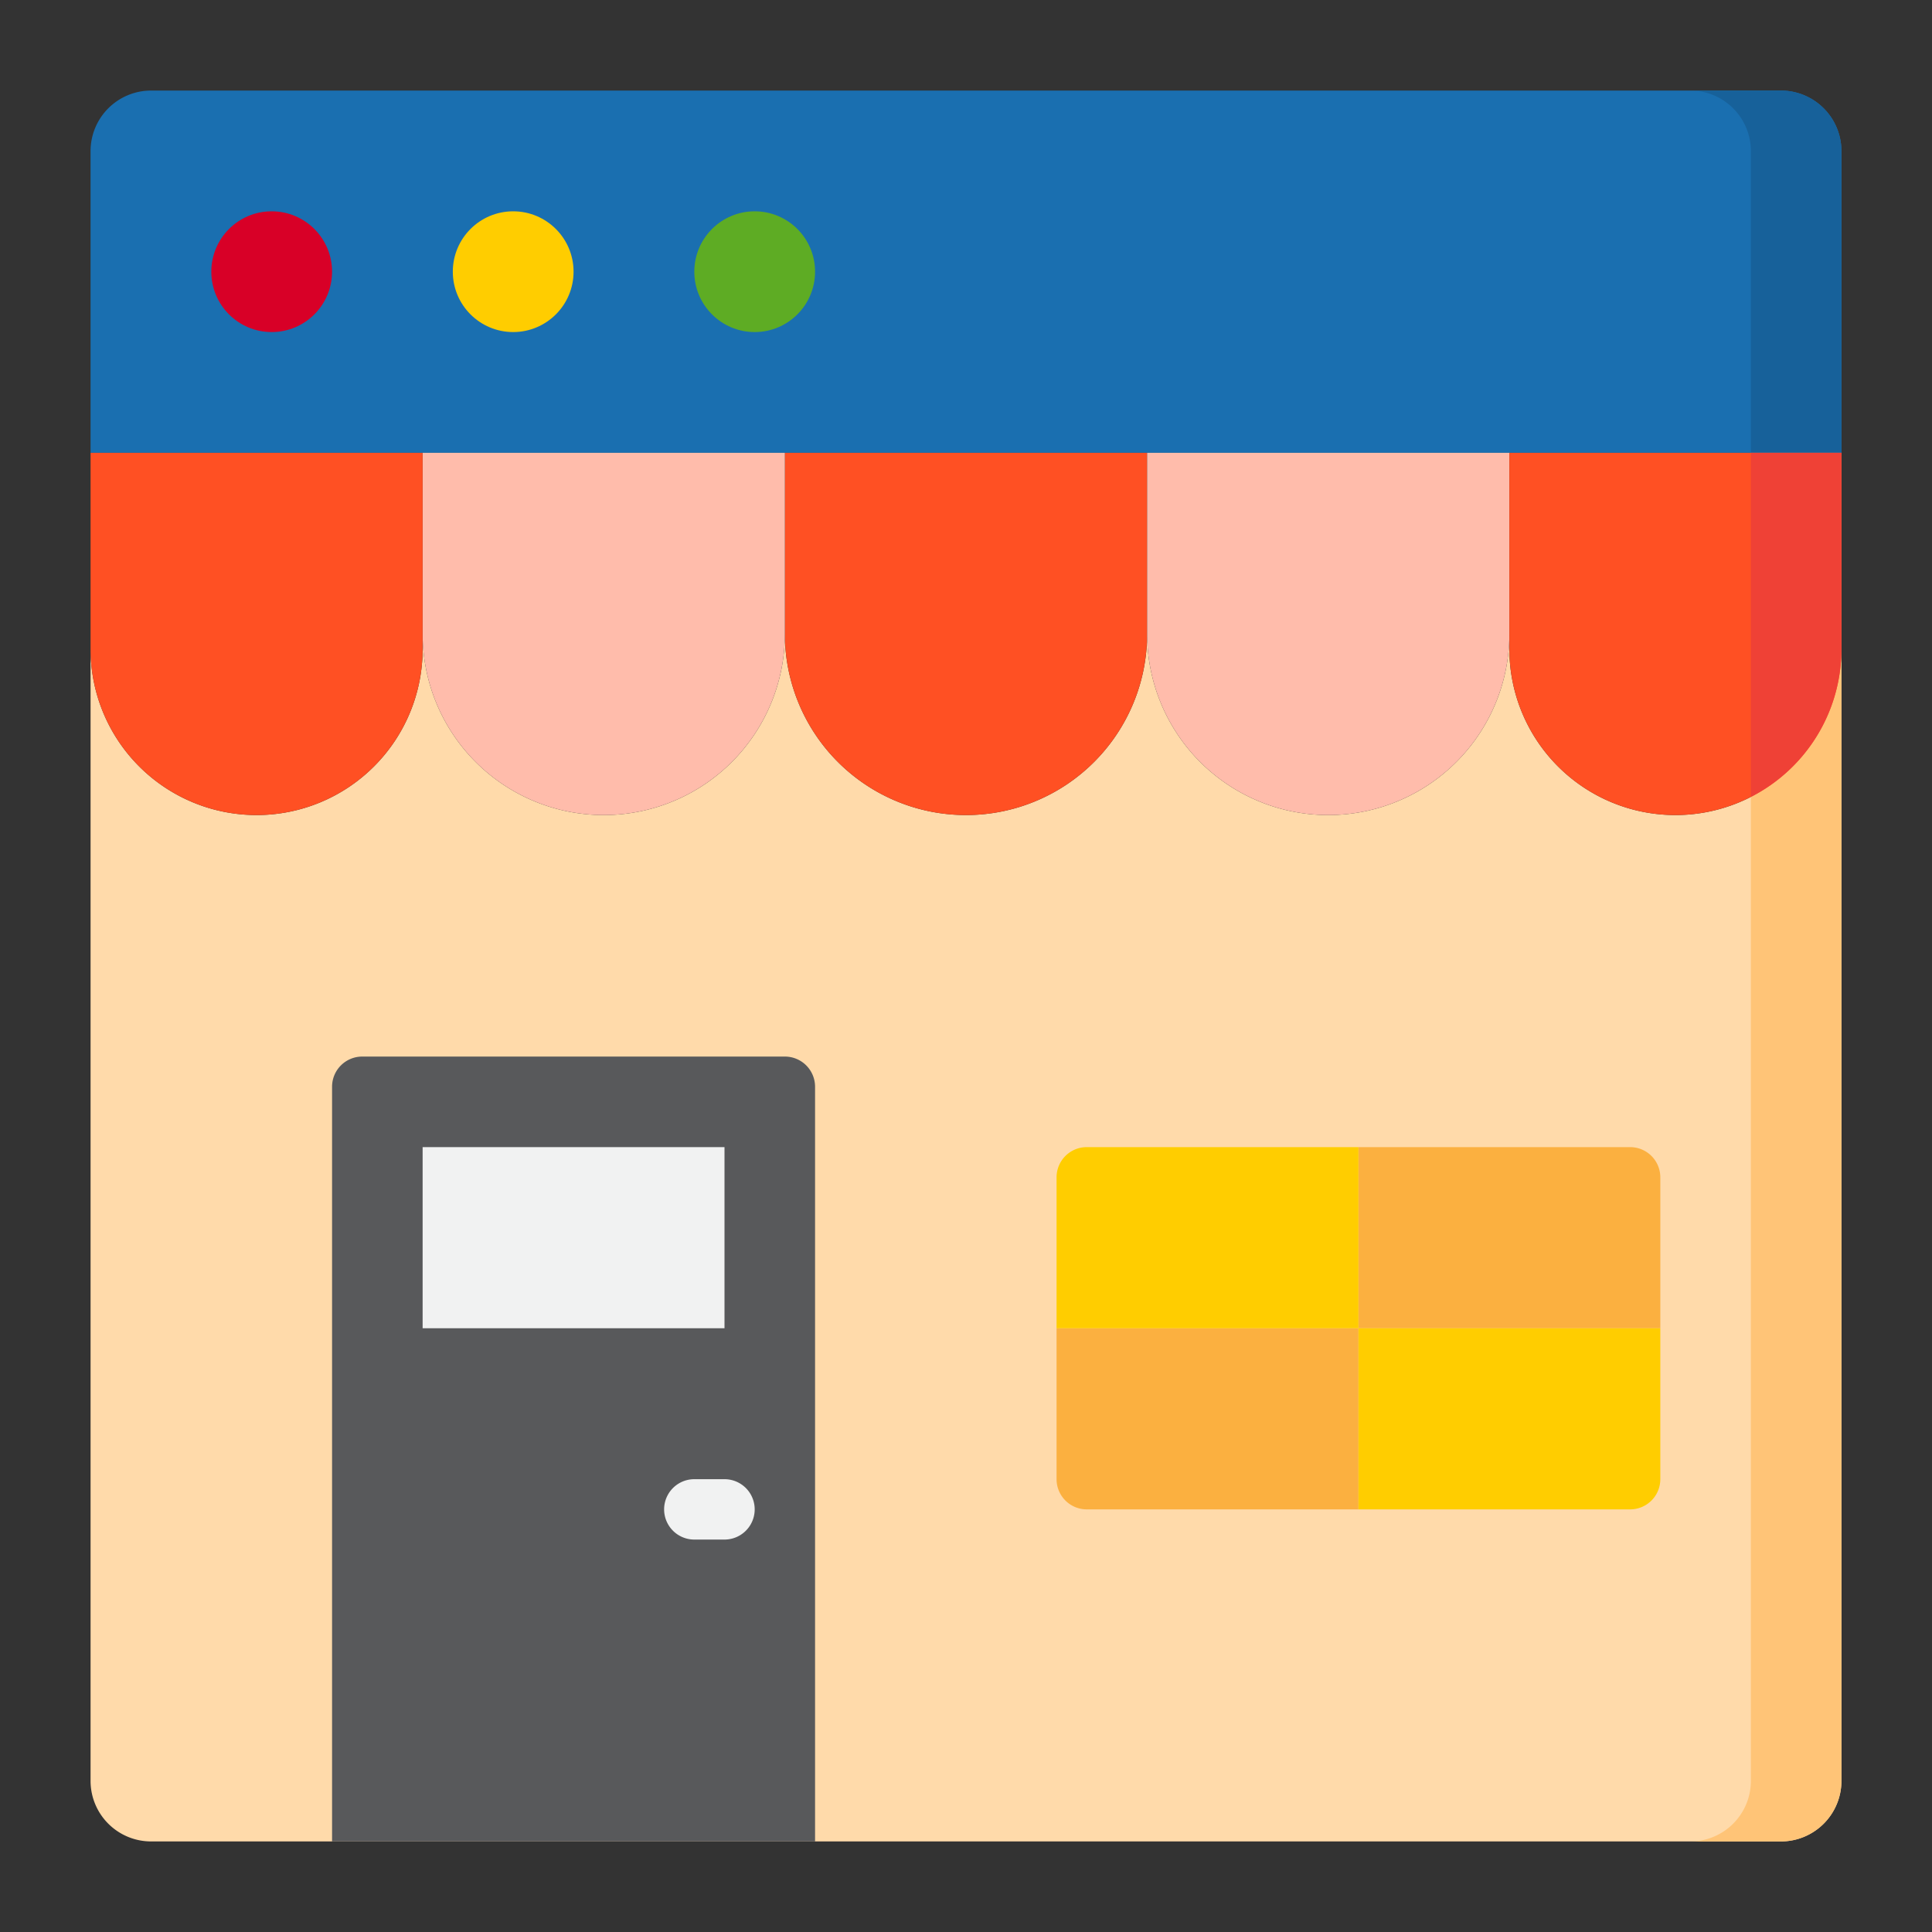 <svg height="512" viewBox="0 0 64 64" width="512" xmlns="http://www.w3.org/2000/svg"><rect x="0" y="0" width="64" height="64" fill="#333333" stroke="none"/><g id="Market"><path d="m61 5v10h-58v-10a2.006 2.006 0 0 1 2-2h54a2.006 2.006 0 0 1 2 2z" fill="#1a6fb0"/><path d="m61 21.5v37.5a2.006 2.006 0 0 1 -2 2h-54a2.006 2.006 0 0 1 -2-2v-37.5a5.5 5.5 0 0 0 11 0v-.5a6 6 0 0 0 12 0 6 6 0 0 0 12 0 6 6 0 0 0 12 0v.5a5.5 5.5 0 0 0 11 0z" fill="#ffdaaa"/><path d="m59 3h-3a2.006 2.006 0 0 1 2 2v10h3v-10a2.006 2.006 0 0 0 -2-2z" fill="#17619a"/><path d="m58 15v44a2.006 2.006 0 0 1 -2 2h3a2.006 2.006 0 0 0 2-2v-44z" fill="#ffc477"/><circle cx="9" cy="9" fill="#d80027" r="2"/><circle cx="17" cy="9" fill="#ffcd00" r="2"/><circle cx="25" cy="9" fill="#5eac24" r="2"/><path d="m32 27a6 6 0 0 0 6-6v-6h-12v6a6 6 0 0 0 6 6z" fill="#ff5023"/><path d="m44 27a6 6 0 0 0 6-6v-6h-12v6a6 6 0 0 0 6 6z" fill="#ffbcab"/><path d="m20 27a6 6 0 0 0 6-6v-6h-12v6a6 6 0 0 0 6 6z" fill="#ffbcab"/><path d="m50 21v.5a5.5 5.5 0 0 0 11 0v-6.5h-11z" fill="#ff5023"/><path d="m58 15v11.4a5.5 5.5 0 0 0 3-4.9v-6.5z" fill="#ef4136"/><path d="m8.5 27a5.5 5.5 0 0 0 5.5-5.5v-6.5h-11v6.5a5.5 5.5 0 0 0 5.5 5.5z" fill="#ff5023"/><path d="m27 36v25h-16v-25a1 1 0 0 1 1-1h14a1 1 0 0 1 1 1z" fill="#58595b"/><path d="m35 44v5a1 1 0 0 0 1 1h9v-6z" fill="#fbb040"/><path d="m45 44h10v-5a1 1 0 0 0 -1-1h-9z" fill="#fbb040"/><path d="m45 50h9a1 1 0 0 0 1-1v-5h-10z" fill="#ffcd00"/><path d="m45 38h-9a1 1 0 0 0 -1 1v5h10z" fill="#ffcd00"/><g fill="#f1f2f2"><path d="m14 38h10v6h-10z"/><path d="m24 49h-1a1 1 0 0 0 0 2h1a1 1 0 0 0 0-2z"/></g></g></svg>